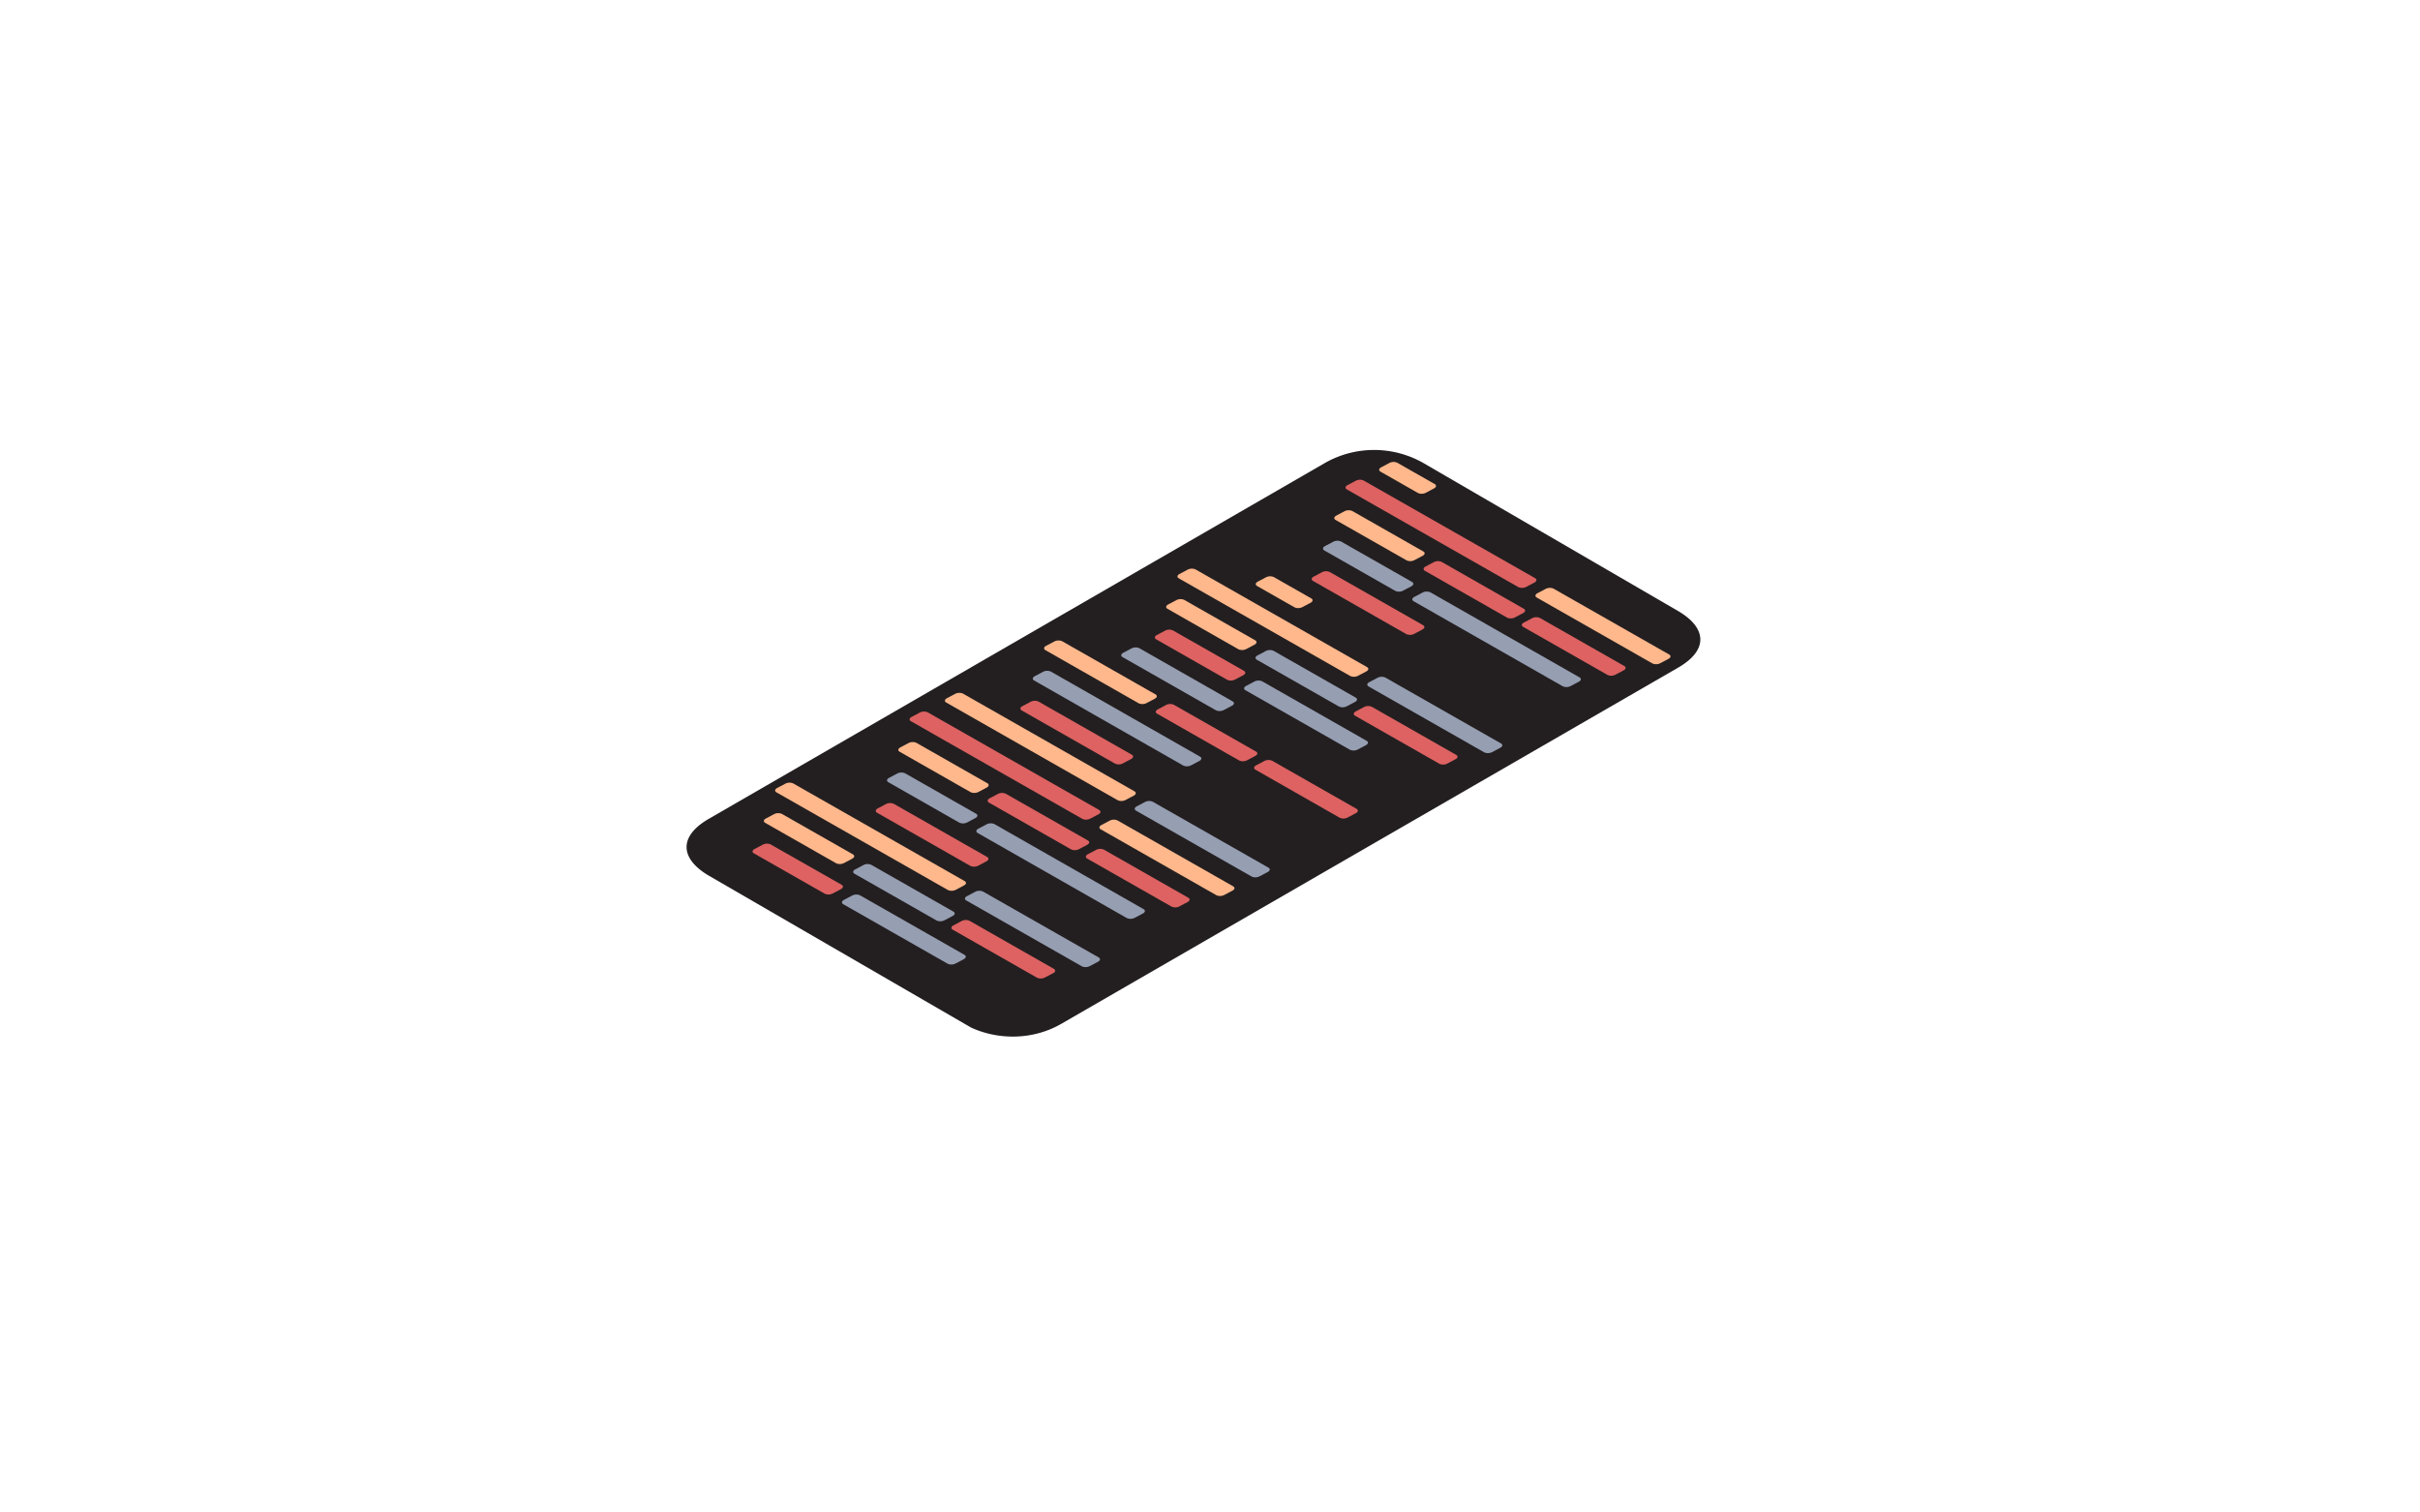 <svg xmlns="http://www.w3.org/2000/svg" viewBox="0 0 1280 800"><defs><style>.cls-1{fill:#231f20;}.cls-2{fill:#ffb88c;}.cls-3{fill:#969eb2;}.cls-4{fill:#de6262;}</style></defs><title>full-stack-illustration</title><g id="Layer_7" data-name="Layer 7"><path class="cls-1" d="M887.51,323.14c15.2,8.83,16.32,20.66.09,30L561.35,541.53c-14.8,8.55-33.05,8.71-47.68,2L374.92,463.17c-15.12-8.87-16.25-20.7,0-30.08L701,244.76a52.63,52.63,0,0,1,51.85.14Z"/><path class="cls-2" d="M714.18,357.56l-90.72-51.68c-1-.59-.87-1.61.38-2.27l4.36-2.31a4.83,4.83,0,0,1,4.15-.12l90.72,51.68c1,.59.87,1.61-.38,2.27l-4.36,2.31A4.83,4.83,0,0,1,714.18,357.56Z"/><path class="cls-3" d="M785.05,397.94l-61.19-34.86c-1-.59-.87-1.61.38-2.27l4.36-2.31a4.83,4.83,0,0,1,4.15-.12l61.19,34.86c1,.59.87,1.61-.38,2.27l-4.36,2.31A4.83,4.83,0,0,1,785.05,397.94Z"/><path class="cls-2" d="M655.05,343.42,617.49,322c-1-.59-.87-1.61.38-2.27l4.36-2.31a4.83,4.83,0,0,1,4.15-.12l37.57,21.4c1,.59.87,1.61-.38,2.27l-4.36,2.31A4.83,4.83,0,0,1,655.05,343.42Z"/><path class="cls-3" d="M708.21,373.7l-43.47-24.76c-1-.59-.87-1.61.38-2.27l4.36-2.31a4.83,4.83,0,0,1,4.15-.12L717.1,369c1,.59.87,1.61-.38,2.27l-4.36,2.31A4.83,4.83,0,0,1,708.21,373.7Z"/><path class="cls-4" d="M761.36,404l-44.65-25.44c-1-.59-.87-1.61.38-2.27l4.36-2.31a4.83,4.83,0,0,1,4.15-.12l44.65,25.44c1,.59.87,1.61-.38,2.27l-4.36,2.31A4.83,4.83,0,0,1,761.36,404Z"/><path class="cls-4" d="M649.08,359.55l-37.57-21.4c-1-.59-.87-1.61.38-2.27l4.36-2.31a4.83,4.83,0,0,1,4.15-.12L658,354.85c1,.59.87,1.61-.38,2.27l-4.36,2.31A4.83,4.83,0,0,1,649.08,359.55Z"/><path class="cls-3" d="M714,396.56l-55.28-31.49c-1-.59-.87-1.61.38-2.27l4.36-2.31a4.83,4.83,0,0,1,4.15-.12l55.28,31.49c1,.59.87,1.61-.38,2.27l-4.36,2.31A4.83,4.83,0,0,1,714,396.56Z"/><path class="cls-3" d="M643.11,375.68l-49.38-28.13c-1-.59-.87-1.61.38-2.27l4.36-2.31a4.83,4.83,0,0,1,4.15-.12L652,371c1,.59.87,1.61-.38,2.27l-4.36,2.31A4.83,4.83,0,0,1,643.11,375.68Z"/><path class="cls-2" d="M750,260.76l-19.85-11.31c-1-.59-.87-1.61.38-2.27l4.36-2.31a4.83,4.83,0,0,1,4.15-.12l19.85,11.31c1,.59.87,1.61-.38,2.27l-4.36,2.31A4.83,4.83,0,0,1,750,260.76Z"/><path class="cls-4" d="M803.09,310.54l-90.72-51.68c-1-.59-.87-1.61.38-2.27l4.36-2.31a4.83,4.83,0,0,1,4.15-.12L812,305.84c1,.59.87,1.61-.38,2.27l-4.36,2.31A4.83,4.83,0,0,1,803.09,310.54Z"/><path class="cls-2" d="M874,350.91l-61.19-34.86c-1-.59-.87-1.61.38-2.27l4.36-2.31a4.83,4.83,0,0,1,4.15-.12l61.19,34.86c1,.59.87,1.61-.38,2.27l-4.36,2.31A4.83,4.83,0,0,1,874,350.91Z"/><path class="cls-2" d="M744,296.39,706.4,275c-1-.59-.87-1.61.38-2.27l4.36-2.31a4.83,4.83,0,0,1,4.15-.12l37.57,21.4c1,.59.87,1.61-.38,2.27l-4.36,2.31A4.83,4.83,0,0,1,744,296.39Z"/><path class="cls-4" d="M797.12,326.67l-43.47-24.76c-1-.59-.87-1.61.38-2.27l4.36-2.31a4.83,4.83,0,0,1,4.15-.12L806,322c1,.59.87,1.61-.38,2.27l-4.36,2.31A4.83,4.83,0,0,1,797.12,326.67Z"/><path class="cls-4" d="M850.27,357l-44.65-25.44c-1-.59-.87-1.61.38-2.27l4.36-2.31a4.83,4.83,0,0,1,4.15-.12l44.65,25.44c1,.59.87,1.61-.38,2.27l-4.36,2.31A4.83,4.83,0,0,1,850.27,357Z"/><path class="cls-3" d="M738,312.53l-37.57-21.4c-1-.59-.87-1.61.38-2.27l4.36-2.31a4.83,4.83,0,0,1,4.15-.12l37.57,21.4c1,.59.87,1.61-.38,2.27l-4.36,2.31A4.83,4.83,0,0,1,738,312.53Z"/><path class="cls-4" d="M743.84,335.39l-49.38-28.13c-1-.59-.87-1.61.38-2.27l4.36-2.31a4.83,4.83,0,0,1,4.15-.12l49.38,28.13c1,.59.87,1.61-.38,2.27L748,335.27A4.83,4.83,0,0,1,743.84,335.39Z"/><path class="cls-2" d="M684.71,321.24l-19.85-11.31c-1-.59-.87-1.61.38-2.27l4.36-2.31a4.83,4.83,0,0,1,4.15-.12l19.85,11.31c1,.59.87,1.61-.38,2.27l-4.36,2.31A4.83,4.83,0,0,1,684.71,321.24Z"/><path class="cls-2" d="M591.18,423.26l-90.72-51.68c-1-.59-.87-1.61.38-2.27L505.2,367a4.83,4.83,0,0,1,4.15-.12l90.72,51.68c1,.59.87,1.61-.38,2.27l-4.36,2.31A4.83,4.83,0,0,1,591.18,423.26Z"/><path class="cls-3" d="M662.05,463.64l-61.19-34.86c-1-.59-.87-1.61.38-2.27l4.36-2.31a4.83,4.83,0,0,1,4.15-.12l61.19,34.86c1,.59.87,1.61-.38,2.27l-4.36,2.31A4.83,4.83,0,0,1,662.05,463.64Z"/><path class="cls-2" d="M602.3,372l-49.38-28.13c-1-.59-.87-1.61.38-2.27l4.36-2.31a4.83,4.83,0,0,1,4.15-.12l49.38,28.13c1,.59.87,1.61-.38,2.27l-4.36,2.31A4.83,4.83,0,0,1,602.3,372Z"/><path class="cls-4" d="M655.45,402.25,612,377.48c-1-.59-.87-1.61.38-2.27l4.36-2.31a4.83,4.83,0,0,1,4.15-.12l43.47,24.76c1,.59.87,1.61-.38,2.27l-4.36,2.31A4.83,4.83,0,0,1,655.45,402.25Z"/><path class="cls-4" d="M708.61,432.53,664,407.09c-1-.59-.87-1.61.38-2.27l4.36-2.31a4.83,4.83,0,0,1,4.15-.12l44.65,25.44c1,.59.87,1.61-.38,2.27l-4.36,2.31A4.83,4.83,0,0,1,708.61,432.53Z"/><path class="cls-3" d="M625.86,404.92l-78.91-45c-1-.59-.87-1.61.38-2.27l4.36-2.31a4.83,4.83,0,0,1,4.15-.12l78.91,45c1,.59.87,1.61-.38,2.27L630,404.8A4.83,4.83,0,0,1,625.86,404.92Z"/><path class="cls-4" d="M589.77,403.9l-49.38-28.13c-1-.59-.87-1.61.38-2.27l4.36-2.31a4.83,4.83,0,0,1,4.15-.12l49.38,28.13c1,.59.87,1.61-.38,2.27l-4.36,2.31A4.83,4.83,0,0,1,589.77,403.9Z"/><path class="cls-3" d="M826.59,363l-78.91-45c-1-.59-.87-1.61.38-2.27l4.36-2.31a4.83,4.83,0,0,1,4.15-.12l78.91,45c1,.59.87,1.61-.38,2.27l-4.36,2.31A4.83,4.83,0,0,1,826.59,363Z"/><path class="cls-4" d="M572.51,433.14l-90.72-51.68c-1-.59-.87-1.61.38-2.27l4.36-2.31a4.83,4.83,0,0,1,4.15-.12l90.72,51.68c1,.59.87,1.61-.38,2.27L576.66,433A4.83,4.83,0,0,1,572.51,433.14Z"/><path class="cls-2" d="M643.38,473.51l-61.19-34.86c-1-.59-.87-1.61.38-2.27l4.36-2.31a4.83,4.83,0,0,1,4.15-.12l61.19,34.86c1,.59.87,1.61-.38,2.27l-4.36,2.31A4.83,4.83,0,0,1,643.38,473.51Z"/><path class="cls-2" d="M513.38,419l-37.57-21.4c-1-.59-.87-1.61.38-2.27l4.36-2.31a4.83,4.83,0,0,1,4.15-.12l37.57,21.4c1,.59.87,1.61-.38,2.27l-4.36,2.31A4.83,4.83,0,0,1,513.38,419Z"/><path class="cls-4" d="M566.54,449.27l-43.47-24.76c-1-.59-.87-1.61.38-2.27l4.36-2.31a4.83,4.83,0,0,1,4.15-.12l43.47,24.76c1,.59.87,1.61-.38,2.27l-4.36,2.31A4.83,4.83,0,0,1,566.54,449.27Z"/><path class="cls-4" d="M619.69,479.55,575,454.11c-1-.59-.87-1.61.38-2.27l4.36-2.31a4.83,4.83,0,0,1,4.15-.12l44.65,25.44c1,.59.87,1.61-.38,2.27l-4.36,2.31A4.83,4.83,0,0,1,619.69,479.55Z"/><path class="cls-3" d="M507.41,435.12l-37.57-21.4c-1-.59-.87-1.61.38-2.27l4.36-2.31a4.83,4.83,0,0,1,4.15-.12l37.57,21.4c1,.59.87,1.61-.38,2.27L511.57,435A4.83,4.83,0,0,1,507.41,435.12Z"/><path class="cls-4" d="M513.26,458l-49.38-28.13c-1-.59-.87-1.61.38-2.27l4.36-2.31a4.83,4.83,0,0,1,4.15-.12l49.38,28.13c1,.59.87,1.61-.38,2.27l-4.36,2.31A4.83,4.83,0,0,1,513.26,458Z"/><path class="cls-3" d="M596,485.59l-78.91-45c-1-.59-.87-1.61.38-2.27l4.36-2.31a4.83,4.83,0,0,1,4.15-.12l78.91,45c1,.59.87,1.61-.38,2.27l-4.36,2.31A4.83,4.83,0,0,1,596,485.59Z"/><path class="cls-2" d="M501.38,470.76l-90.72-51.68c-1-.59-.87-1.61.38-2.27l4.36-2.31a4.83,4.83,0,0,1,4.15-.12l90.72,51.68c1,.59.87,1.61-.38,2.27l-4.36,2.31A4.83,4.83,0,0,1,501.38,470.76Z"/><path class="cls-3" d="M572.25,511.13l-61.19-34.86c-1-.59-.87-1.61.38-2.27l4.36-2.31a4.83,4.83,0,0,1,4.15-.12l61.19,34.86c1,.59.87,1.61-.38,2.27L576.4,511A4.83,4.83,0,0,1,572.25,511.13Z"/><path class="cls-2" d="M442.26,456.61l-37.57-21.4c-1-.59-.87-1.61.38-2.27l4.36-2.31a4.83,4.83,0,0,1,4.15-.12l37.57,21.4c1,.59.87,1.61-.38,2.27l-4.36,2.31A4.83,4.83,0,0,1,442.26,456.61Z"/><path class="cls-3" d="M495.41,486.89l-43.47-24.76c-1-.59-.87-1.61.38-2.27l4.36-2.31a4.83,4.83,0,0,1,4.15-.12l43.47,24.76c1,.59.87,1.61-.38,2.27l-4.36,2.31A4.83,4.83,0,0,1,495.41,486.89Z"/><path class="cls-4" d="M548.56,517.17l-44.65-25.44c-1-.59-.87-1.61.38-2.27l4.36-2.31a4.83,4.83,0,0,1,4.15-.12l44.65,25.44c1,.59.87,1.61-.38,2.27L552.72,517A4.83,4.83,0,0,1,548.56,517.17Z"/><path class="cls-4" d="M436.28,472.74l-37.57-21.4c-1-.59-.87-1.61.38-2.27l4.36-2.31a4.83,4.83,0,0,1,4.15-.12L445.18,468c1,.59.87,1.61-.38,2.27l-4.36,2.31A4.83,4.83,0,0,1,436.28,472.74Z"/><path class="cls-3" d="M501.25,509.75,446,478.26c-1-.59-.87-1.61.38-2.27l4.36-2.31a4.83,4.83,0,0,1,4.15-.12l55.28,31.49c1,.59.87,1.61-.38,2.27l-4.36,2.31A4.83,4.83,0,0,1,501.25,509.75Z"/></g></svg>